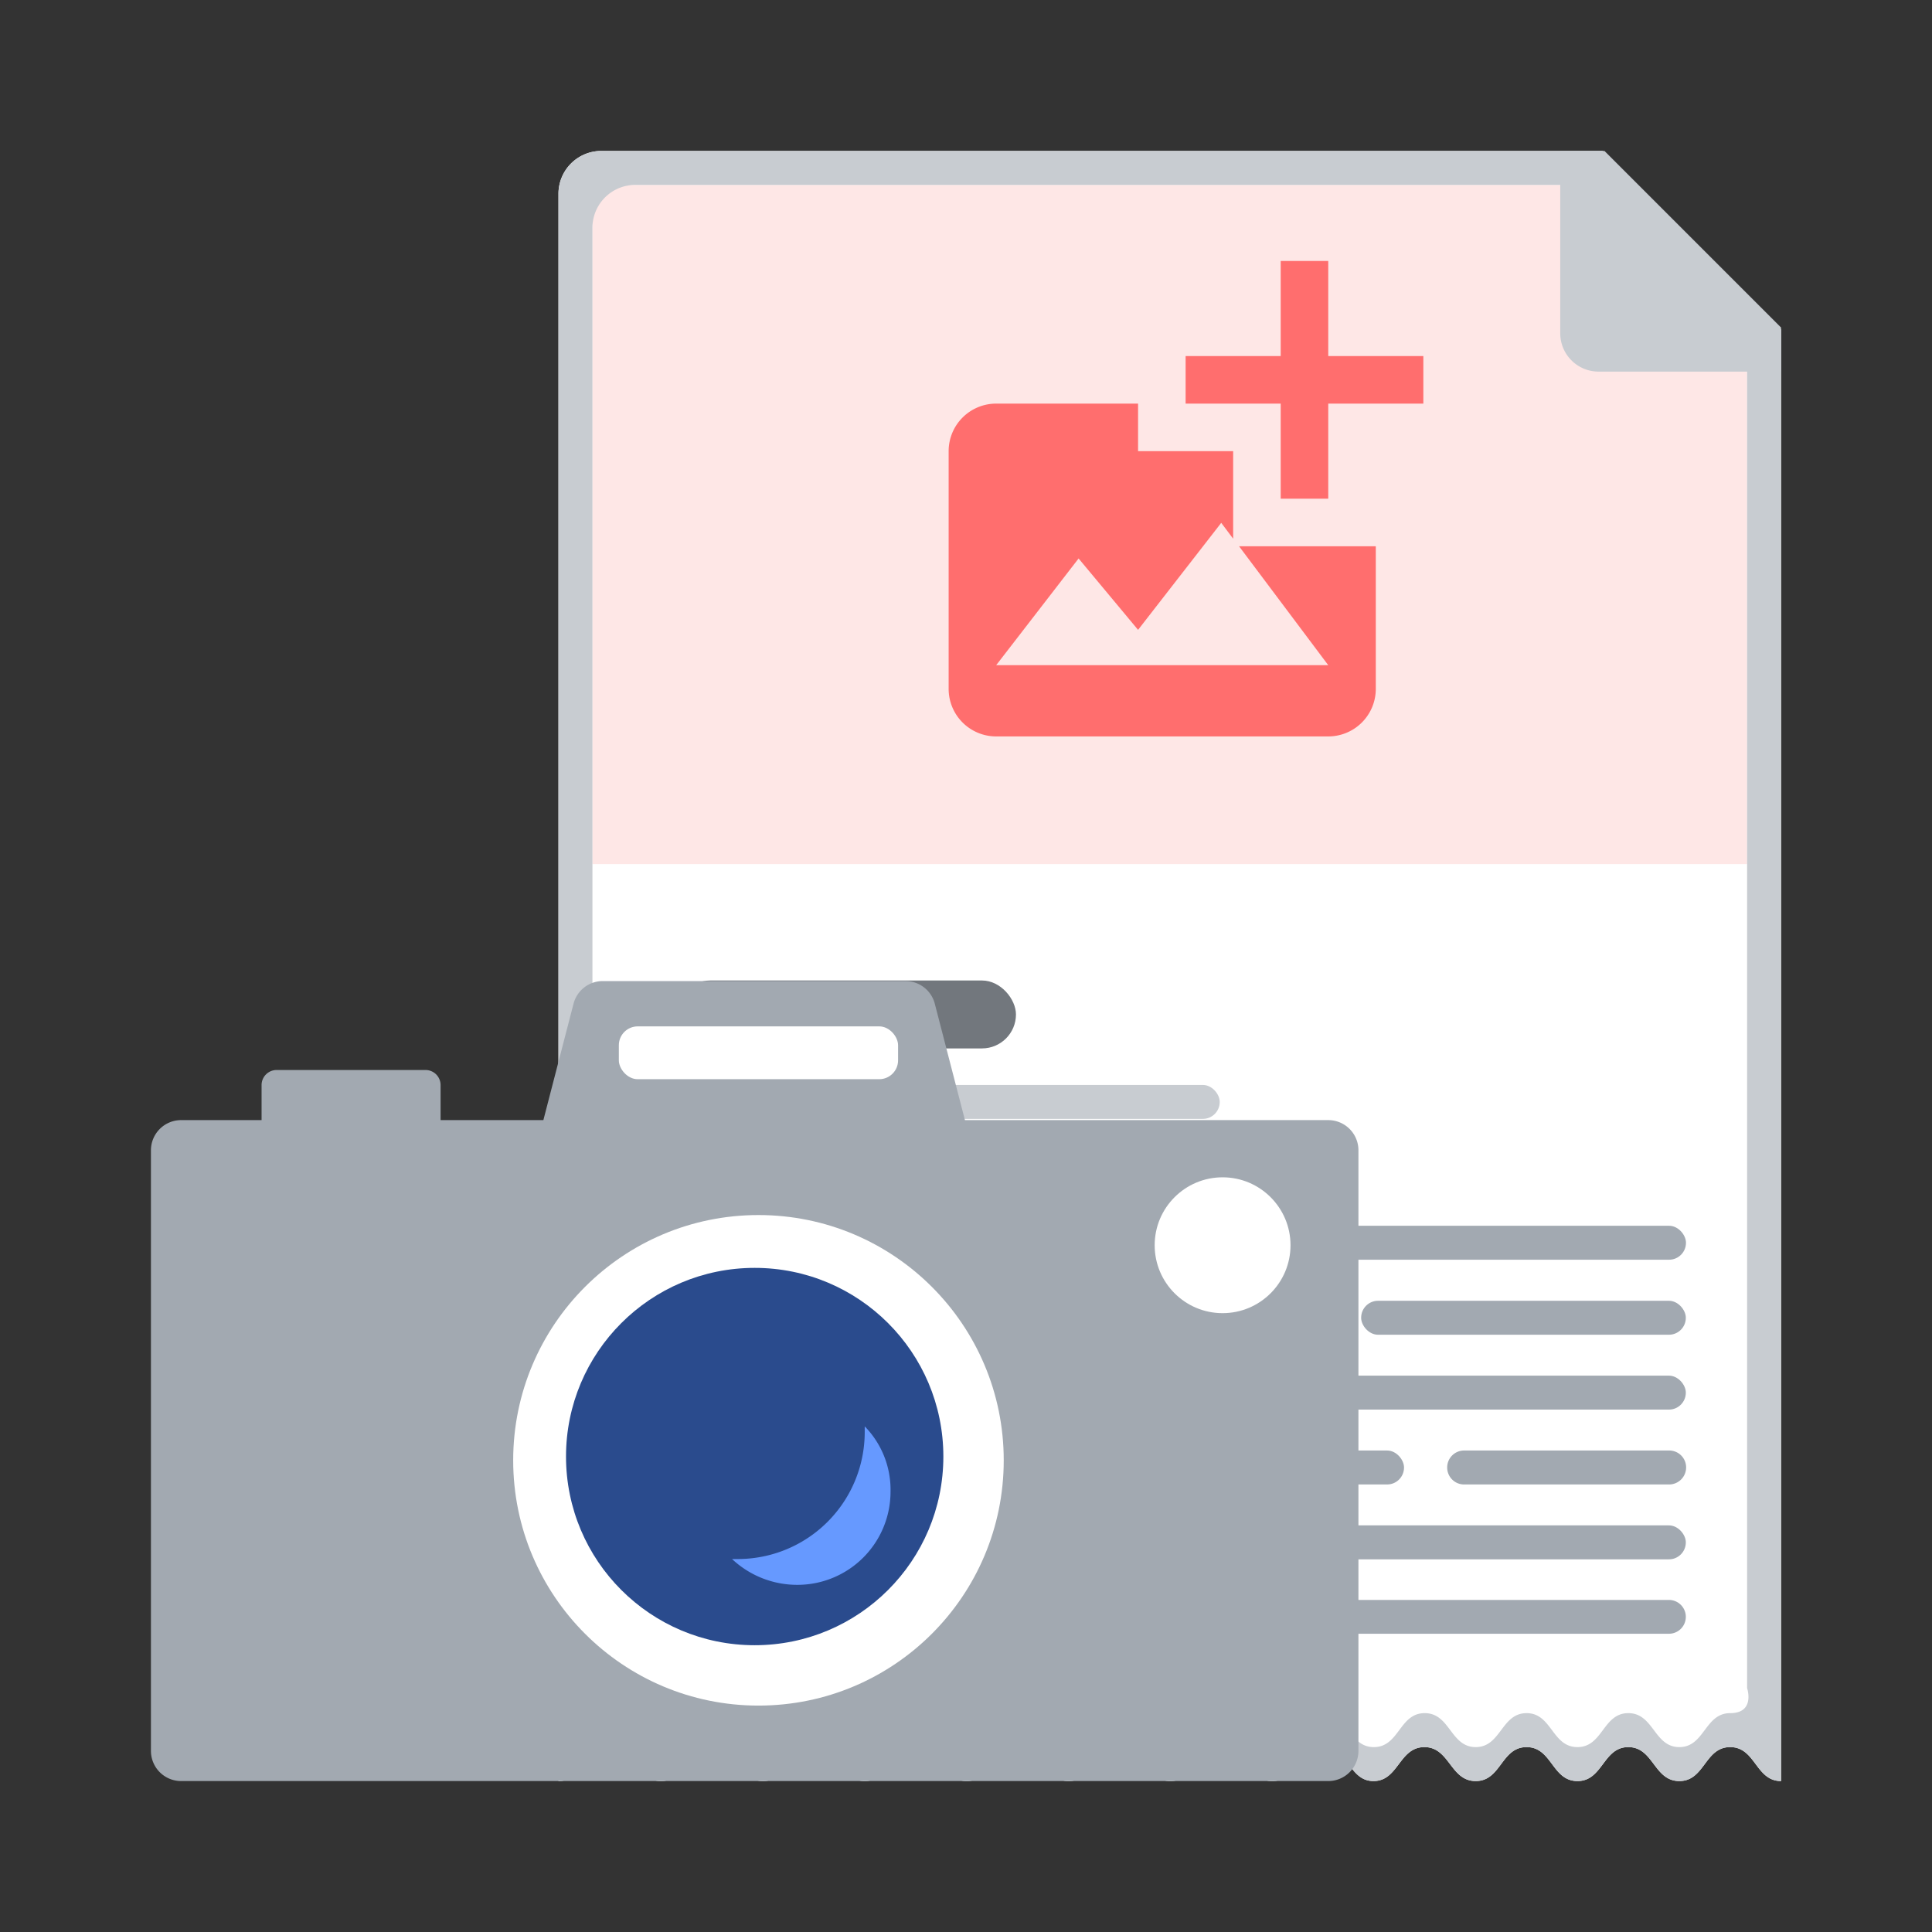 <svg xmlns="http://www.w3.org/2000/svg" viewBox="0 0 128 128">
	<rect x="0" y="0" width="128" height="128" fill="#333333" stroke="none"/>
	<path fill="#fff" d="M118 21.84 106.16 10H39.84A2.84 2.84 0 0 0 37 12.84V118c1.69 0 1.69-2.25 3.38-2.25S42.1 118 43.79 118s1.69-2.25 3.38-2.25 1.69 2.25 3.38 2.25 1.68-2.25 3.37-2.25 1.69 2.25 3.37 2.25 1.69-2.25 3.38-2.25 1.69 2.25 3.38 2.25 1.68-2.25 3.37-2.25S69.11 118 70.8 118s1.68-2.25 3.37-2.25 1.68 2.25 3.37 2.25 1.69-2.25 3.37-2.25S82.6 118 84.29 118s1.68-2.25 3.37-2.25S89.34 118 91 118s1.69-2.25 3.37-2.25 1.71 2.25 3.4 2.25 1.68-2.25 3.37-2.25 1.68 2.25 3.37 2.25 1.69-2.25 3.37-2.25 1.69 2.25 3.38 2.25 1.68-2.25 3.37-2.25S116.31 118 118 118z"/>
	<path fill="#fee7e6" d="M40.67 12.25a1.47 1.47 0 0 0-1.42 1.53v43.47h76.5V22.78l-10.42-10.53z"/>
	<path fill="#a2a9b1" d="M45.94 106h64.63a1.12 1.12 0 0 1 1.12 1.12 1.12 1.12 0 0 1-1.12 1.12H45.94a1.13 1.13 0 0 1-1.13-1.13 1.12 1.12 0 0 1 1.13-1.11"/>
	<rect width="66.88" height="2.25" x="44.81" y="101.06" fill="#a2a9b1" rx="1.12"/>
	<rect width="66.88" height="2.25" x="44.81" y="91.14" fill="#a2a9b1" rx="1.12"/>
	<path fill="#a2a9b1" d="M97 96.1h13.59a1.12 1.12 0 0 1 1.12 1.12 1.13 1.13 0 0 1-1.13 1.13H97a1.12 1.12 0 0 1-1.12-1.12A1.12 1.12 0 0 1 97 96.1"/>
	<rect width="21.51" height="2.25" x="90.18" y="86.18" fill="#a2a9b1" rx="1.12"/>
	<rect width="34.03" height="2.25" x="58.99" y="96.1" fill="#a2a9b1" rx="1.12"/>
	<rect width="22.5" height="4.5" x="44.81" y="64.96" fill="#72777d" rx="2.25"/>
	<rect width="36" height="2.25" x="44.81" y="71.88" fill="#c8ccd1" rx="1.12"/>
	<rect width="30.02" height="2.25" x="81.68" y="81.21" fill="#a2a9b1" rx="1.12"/>
	<path fill="#c8ccd1" d="M118 24.62h-12.09a2.54 2.54 0 0 1-2.54-2.53V10h2.93L118 21.7z"/>
	<path fill="#c8ccd1" d="M118 21.84 106.16 10H39.84A2.84 2.84 0 0 0 37 12.84V118c1.69 0 1.69-2.25 3.38-2.25S42.1 118 43.79 118s1.69-2.25 3.38-2.25 1.69 2.25 3.38 2.25 1.68-2.25 3.37-2.25 1.69 2.25 3.37 2.25 1.69-2.25 3.38-2.25 1.69 2.25 3.38 2.25 1.68-2.25 3.37-2.25S69.11 118 70.8 118s1.68-2.25 3.37-2.25 1.68 2.25 3.37 2.25 1.69-2.25 3.37-2.25S82.6 118 84.29 118s1.68-2.25 3.37-2.25S89.34 118 91 118s1.69-2.25 3.37-2.25 1.71 2.25 3.4 2.25 1.68-2.25 3.37-2.25 1.68 2.25 3.37 2.25 1.69-2.25 3.37-2.25 1.69 2.25 3.38 2.25 1.68-2.25 3.37-2.25S116.31 118 118 118zm-3.37 91.66c-1.69 0-1.69 2.25-3.37 2.25s-1.69-2.25-3.38-2.25-1.68 2.25-3.37 2.25-1.69-2.25-3.37-2.25-1.69 2.25-3.37 2.25-1.69-2.25-3.38-2.25-1.68 2.25-3.37 2.25-1.68-2.25-3.36-2.25-1.69 2.25-3.37 2.25-1.69-2.25-3.38-2.25-1.68 2.25-3.37 2.25-1.69-2.25-3.37-2.25-1.69 2.25-3.37 2.25-1.69-2.25-3.38-2.25-1.69 2.25-3.37 2.25-1.69-2.25-3.38-2.25-1.69 2.25-3.38 2.25-1.68-2.25-3.37-2.25-1.69 2.25-3.37 2.25-1.69-2.25-3.38-2.25-1.69 2.25-3.38 2.25-1.69-2.25-3.38-2.25-1.16-1.69-1.16-1.69V15.09a2.84 2.84 0 0 1 2.84-2.84h64.07l9.59 9.59v90s.56 1.66-1.12 1.66"/>
	<path fill="#ff6e6e" d="M88 44.07H66L71.46 37l3.94 4.73 5.51-7.09.79 1.05v-5.8h-6.3v-3.15H66a3.15 3.15 0 0 0-3.15 3.15v15.75A3.15 3.15 0 0 0 66 48.79h22a3.15 3.15 0 0 0 3.15-3.15v-9.45h-9.06z"/>
	<path fill="#ff6e6e" d="M88 23.59v-6.3h-3.15v6.3h-6.3v3.15h6.3v6.3H88v-6.3h6.3v-3.15z"/>
	<path fill="#a2a9b1" d="m36 74.21 2-7.72A2 2 0 0 1 40 65h20a2 2 0 0 1 1.93 1.49l2 7.72H88a2 2 0 0 1 2 2V116a2 2 0 0 1-2 2H12a2 2 0 0 1-2-2V76.21a2 2 0 0 1 2-2h5.33v-2.32a1 1 0 0 1 1-1h9.86a1 1 0 0 1 1 1v2.32z"/>
	<circle cx="50.25" cy="96.75" r="16.25" fill="#fff"/>
	<circle cx="50" cy="96.5" r="12.5" fill="#2a4b8d"/>
	<circle cx="81" cy="82.5" r="4.5" fill="#fff"/>
	<path fill="#69f" d="M52.82 105a6.3 6.3 0 0 1-4.32-1.71h.37a8.41 8.41 0 0 0 8.42-8.42v-.37A6 6 0 0 1 59 98.82a6.17 6.17 0 0 1-6.18 6.18"/>
	<rect width="18.5" height="3.5" x="41" y="68" fill="#fff" rx="1.25"/>
</svg>

